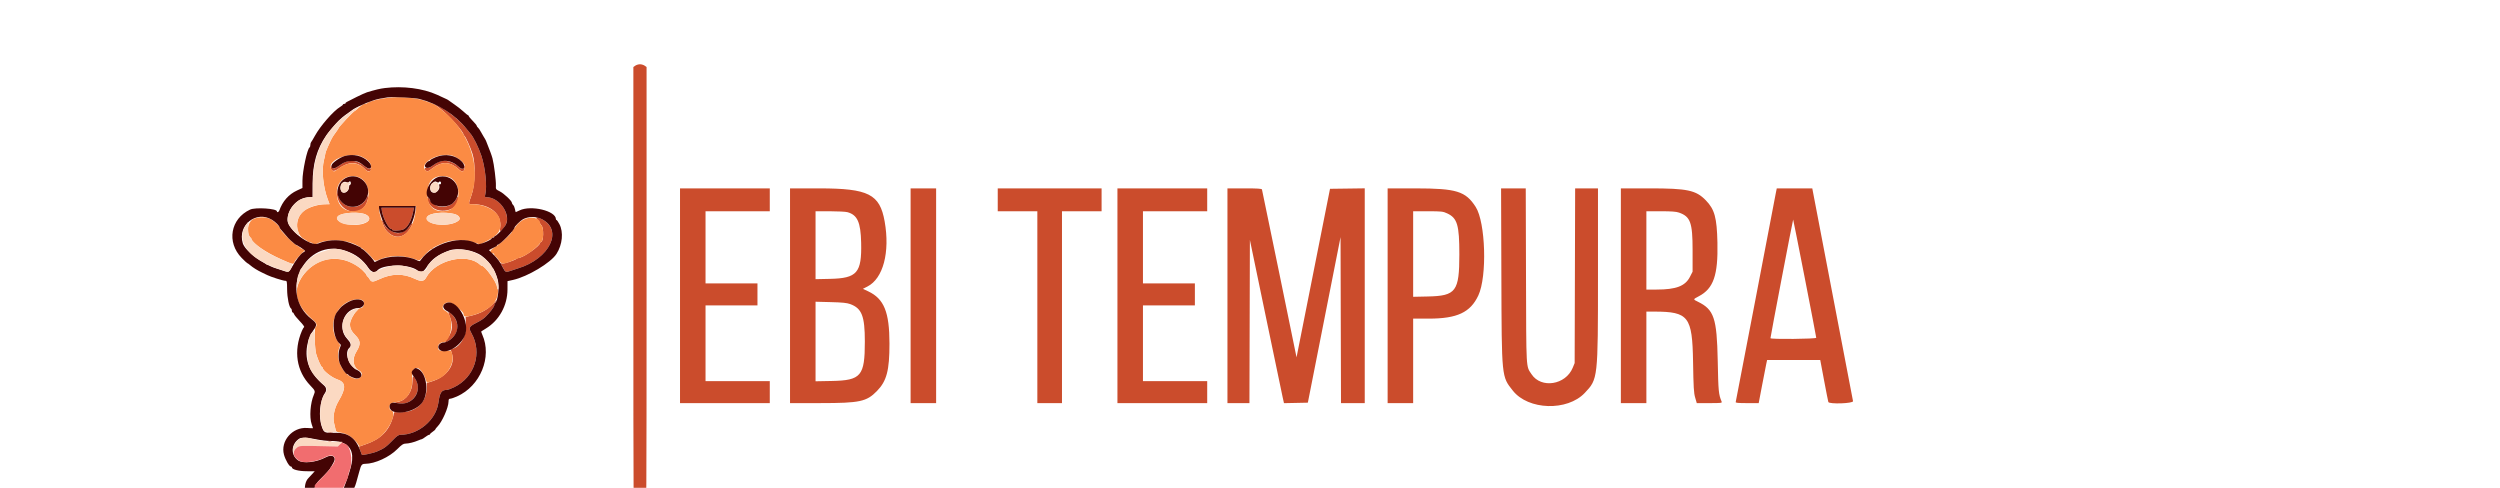 <svg xmlns:xlink="http://www.w3.org/1999/xlink" width="205" height="40" viewBox="200 70 100 100" class="sc-bdfBwQ lgQjnC desktop-icon" color="text" xmlns="http://www.w3.org/2000/svg"><path id="path0" d="M123.991 83.456 L 123.590 83.737 123.590 129.978 C 123.590 174.546,123.602 176.229,123.920 176.517 C 124.346 176.902,125.634 176.911,126.013 176.532 C 126.270 176.276,126.297 171.803,126.297 129.993 L 126.297 83.737 125.896 83.456 C 125.675 83.302,125.247 83.175,124.944 83.175 C 124.640 83.175,124.212 83.302,123.991 83.456 M84.096 92.352 C 85.707 93.577,88.769 97.002,88.769 97.581 C 88.769 97.679,88.840 97.787,88.927 97.820 C 89.154 97.906,90.164 100.132,90.620 101.548 C 91.272 103.577,91.171 107.804,90.420 109.968 C 89.716 111.992,89.700 111.863,90.660 111.863 C 94.295 111.863,96.720 113.967,96.277 116.737 C 96.133 117.636,96.395 117.558,97.203 116.462 C 98.775 114.331,96.328 110.419,93.424 110.419 C 93.151 110.419,93.115 110.331,93.220 109.923 C 93.642 108.297,93.265 104.461,92.436 101.940 C 91.857 100.181,90.774 98.012,90.128 97.319 C 90.025 97.208,89.705 96.817,89.416 96.450 C 88.182 94.881,85.949 93.018,84.026 91.953 C 82.774 91.260,82.791 91.361,84.096 92.352 M65.629 101.706 C 65.853 101.749,66.218 101.749,66.441 101.706 C 66.664 101.663,66.482 101.628,66.035 101.628 C 65.589 101.628,65.406 101.663,65.629 101.706 M84.754 101.706 C 84.977 101.749,85.343 101.749,85.566 101.706 C 85.789 101.663,85.607 101.628,85.160 101.628 C 84.714 101.628,84.531 101.663,84.754 101.706 M64.410 103.262 C 64.161 103.378,63.571 103.741,63.100 104.069 C 62.206 104.692,61.964 104.687,61.704 104.041 C 61.556 103.674,61.547 103.678,61.536 104.122 C 61.512 105.116,62.119 105.309,63.096 104.615 C 65.371 102.999,67.065 103.042,68.652 104.754 C 69.114 105.253,69.824 105.227,69.824 104.712 C 69.824 104.533,69.714 104.476,69.497 104.545 C 69.284 104.612,68.923 104.438,68.460 104.044 C 67.225 102.993,65.644 102.688,64.410 103.262 M83.536 103.251 C 83.288 103.363,82.778 103.692,82.403 103.980 C 81.934 104.341,81.581 104.479,81.275 104.420 C 80.774 104.324,80.671 104.650,81.093 105.000 C 81.377 105.236,81.495 105.189,82.454 104.459 C 84.315 103.042,86.024 103.102,87.710 104.641 C 88.585 105.441,88.913 105.310,89.059 104.105 C 89.111 103.671,89.106 103.673,88.926 104.150 C 88.703 104.739,88.434 104.775,87.907 104.284 C 86.589 103.057,84.865 102.649,83.536 103.251 M62.811 109.302 C 62.683 113.506,67.910 115.049,69.078 111.152 C 69.398 110.085,69.316 109.698,68.944 110.517 C 67.578 113.523,63.390 112.829,62.964 109.527 C 62.839 108.558,62.834 108.550,62.811 109.302 M133.153 130.627 L 133.153 152.639 142.355 152.639 L 151.556 152.639 151.556 150.383 L 151.556 148.128 144.971 148.128 L 138.385 148.128 138.385 140.370 L 138.385 132.612 143.708 132.612 L 149.030 132.612 149.030 130.356 L 149.030 128.101 143.708 128.101 L 138.385 128.101 138.385 120.704 L 138.385 113.306 144.971 113.306 L 151.556 113.306 151.556 110.961 L 151.556 108.615 142.355 108.615 L 133.153 108.615 133.153 130.627 M155.706 130.627 L 155.706 152.639 161.976 152.636 C 170.017 152.633,171.391 152.339,173.512 150.173 C 175.522 148.120,176.095 145.951,176.091 140.423 C 176.085 133.969,174.985 131.262,171.743 129.729 L 170.643 129.209 171.570 128.739 C 174.801 127.102,176.229 121.705,175.104 115.388 C 174.107 109.793,171.792 108.624,161.705 108.618 L 155.706 108.615 155.706 130.627 M180.424 130.627 L 180.424 152.639 183.040 152.639 L 185.656 152.639 185.656 130.627 L 185.656 108.615 183.040 108.615 L 180.424 108.615 180.424 130.627 M198.286 110.961 L 198.286 113.306 202.346 113.306 L 206.405 113.306 206.405 132.972 L 206.405 152.639 208.931 152.639 L 211.457 152.639 211.457 132.972 L 211.457 113.306 215.516 113.306 L 219.576 113.306 219.576 110.961 L 219.576 108.615 208.931 108.615 L 198.286 108.615 198.286 110.961 M222.824 130.627 L 222.824 152.639 232.025 152.639 L 241.227 152.639 241.227 150.383 L 241.227 148.128 234.641 148.128 L 228.056 148.128 228.056 140.370 L 228.056 132.612 233.378 132.612 L 238.701 132.612 238.701 130.356 L 238.701 128.101 233.378 128.101 L 228.056 128.101 228.056 120.704 L 228.056 113.306 234.641 113.306 L 241.227 113.306 241.227 110.961 L 241.227 108.615 232.025 108.615 L 222.824 108.615 222.824 130.627 M245.377 130.627 L 245.377 152.639 247.631 152.639 L 249.885 152.639 249.931 135.909 L 249.977 119.180 253.199 134.692 C 254.971 143.223,256.543 150.753,256.693 151.426 L 256.965 152.649 259.412 152.599 L 261.859 152.548 265.210 135.578 L 268.561 118.608 268.607 135.623 L 268.653 152.639 271.088 152.639 L 273.523 152.639 273.523 130.623 L 273.523 108.608 269.963 108.657 L 266.403 108.705 262.971 125.981 L 259.540 143.256 256.035 126.161 C 254.107 116.759,252.495 108.965,252.452 108.841 C 252.394 108.671,251.513 108.615,248.876 108.615 L 245.377 108.615 245.377 130.627 M278.214 130.627 L 278.214 152.639 280.830 152.639 L 283.446 152.639 283.446 143.978 L 283.446 135.318 286.665 135.318 C 292.469 135.318,295.181 134.048,296.810 130.566 C 298.632 126.674,298.299 115.588,296.266 112.419 C 294.198 109.197,292.336 108.623,283.942 108.618 L 278.214 108.615 278.214 130.627 M301.531 126.613 C 301.599 147.561,301.557 147.147,303.886 150.090 C 307.052 154.091,315.045 154.337,318.632 150.544 C 321.338 147.683,321.335 147.705,321.335 126.395 L 321.335 108.615 318.995 108.615 L 316.654 108.615 316.604 126.522 L 316.554 144.429 316.161 145.387 C 314.712 148.922,309.692 149.714,307.716 146.720 C 306.566 144.977,306.636 146.215,306.580 126.522 L 306.529 108.615 304.000 108.615 L 301.472 108.615 301.531 126.613 M326.026 130.627 L 326.026 152.639 328.642 152.639 L 331.258 152.639 331.258 143.257 L 331.258 133.875 332.927 133.878 C 339.911 133.893,340.676 134.888,340.827 144.159 C 340.914 149.459,340.978 150.551,341.260 151.511 L 341.590 152.639 344.202 152.639 C 346.619 152.639,346.804 152.615,346.682 152.323 C 346.060 150.825,346.010 150.297,345.882 143.888 C 345.709 135.189,345.124 133.460,341.807 131.848 C 340.798 131.359,340.797 131.366,342.002 130.736 C 345.017 129.161,345.970 126.417,345.823 119.742 C 345.710 114.609,345.248 112.924,343.445 111.069 C 341.421 108.986,339.674 108.615,331.898 108.615 L 326.026 108.615 326.026 130.627 M357.795 109.562 C 357.689 110.083,355.813 119.887,353.626 131.349 C 351.439 142.810,349.614 152.289,349.571 152.413 C 349.511 152.586,350.050 152.639,351.888 152.639 L 354.283 152.639 354.962 149.075 C 355.335 147.115,355.723 145.126,355.824 144.655 L 356.006 143.798 361.453 143.798 L 366.900 143.798 367.688 147.993 C 368.121 150.300,368.513 152.289,368.560 152.413 C 368.741 152.894,373.716 152.716,373.620 152.233 C 373.576 152.009,371.678 142.104,369.404 130.221 L 365.268 108.616 361.628 108.616 L 357.987 108.615 357.795 109.562 M87.325 110.703 C 86.636 112.042,85.252 112.630,83.579 112.295 C 83.034 112.186,81.912 111.310,81.912 110.993 C 81.912 110.900,81.791 110.723,81.642 110.600 C 81.220 110.250,81.289 111.056,81.745 111.793 C 83.270 114.261,88.051 113.260,87.652 110.557 C 87.601 110.214,87.570 110.228,87.325 110.703 M72.040 113.261 C 72.210 114.565,73.419 116.915,73.920 116.915 C 74.049 116.915,74.154 116.996,74.154 117.095 C 74.154 117.371,75.910 117.310,76.482 117.014 C 77.328 116.577,78.014 115.358,78.394 113.622 L 78.620 112.585 75.286 112.585 L 71.951 112.585 72.040 113.261 M167.484 113.498 C 169.519 114.063,170.192 115.566,170.286 119.756 C 170.425 125.940,169.465 127.049,163.870 127.168 L 160.938 127.230 160.938 120.268 L 160.938 113.306 163.870 113.307 C 165.483 113.308,167.109 113.393,167.484 113.498 M290.436 113.750 C 292.501 114.712,292.919 116.127,292.916 122.147 C 292.912 129.744,292.230 130.657,286.468 130.779 L 283.446 130.844 283.446 122.075 L 283.446 113.306 286.468 113.308 C 289.291 113.310,289.553 113.339,290.436 113.750 M337.956 113.585 C 340.288 114.407,340.731 115.632,340.731 121.258 L 340.731 125.691 340.187 126.755 C 339.221 128.644,337.362 129.355,333.378 129.361 L 331.258 129.364 331.258 121.335 L 331.258 113.306 334.213 113.306 C 336.414 113.306,337.368 113.377,337.956 113.585 M103.981 115.075 C 104.247 115.354,104.465 115.668,104.465 115.775 C 104.465 115.881,104.580 116.064,104.720 116.180 C 105.275 116.640,105.205 119.621,104.639 119.621 C 104.544 119.621,104.465 119.701,104.465 119.798 C 104.465 120.419,100.950 122.869,100.059 122.869 C 99.942 122.869,99.770 122.944,99.675 123.037 C 99.480 123.228,98.183 123.719,97.255 123.953 C 96.829 124.061,96.541 124.044,96.353 123.899 C 96.108 123.711,96.108 123.728,96.355 124.045 C 96.509 124.241,96.791 124.707,96.983 125.079 C 97.369 125.831,97.485 125.864,98.463 125.507 C 98.837 125.370,99.501 125.149,99.939 125.017 C 106.465 123.045,109.269 117.201,104.788 114.911 C 103.749 114.380,103.385 114.454,103.981 115.075 M363.738 127.038 C 365.025 133.626,366.079 139.118,366.079 139.242 C 366.080 139.495,356.702 139.585,356.694 139.332 C 356.686 139.064,361.297 114.958,361.347 115.008 C 361.375 115.036,362.451 120.449,363.738 127.038 M71.989 115.163 C 71.989 115.375,72.597 116.815,72.793 117.068 C 74.441 119.191,76.683 118.974,77.988 116.566 C 78.589 115.457,78.247 115.480,77.532 116.597 C 77.162 117.175,75.997 117.817,75.316 117.817 C 74.411 117.817,72.543 116.556,72.525 115.933 C 72.518 115.726,71.989 114.964,71.989 115.163 M54.353 128.913 C 54.355 129.310,54.392 129.451,54.435 129.227 C 54.478 129.002,54.477 128.677,54.432 128.505 C 54.386 128.332,54.351 128.516,54.353 128.913 M94.993 132.125 C 93.713 133.487,92.215 134.300,90.112 134.772 L 89.200 134.976 89.276 136.579 C 89.383 138.817,88.257 140.903,86.635 141.468 L 86.111 141.651 86.374 142.409 C 87.176 144.719,85.389 147.221,82.241 148.197 L 81.217 148.514 81.217 149.453 C 81.217 152.461,79.074 154.520,75.964 154.500 L 74.580 154.491 74.357 155.324 C 73.585 158.203,71.883 159.961,68.832 161.028 C 68.038 161.306,67.369 161.547,67.345 161.565 C 67.307 161.592,67.845 163.099,67.946 163.251 C 68.021 163.362,70.282 162.873,70.907 162.610 C 72.507 161.937,72.905 161.650,74.419 160.081 C 75.076 159.401,75.469 159.134,75.817 159.134 C 79.542 159.134,83.135 156.100,83.626 152.542 C 83.914 150.454,84.259 149.932,85.353 149.932 C 85.549 149.932,86.229 149.679,86.865 149.369 C 91.065 147.321,92.660 142.331,90.400 138.308 C 89.790 137.222,89.898 136.959,91.236 136.268 C 92.437 135.648,92.748 135.442,93.354 134.867 C 94.103 134.155,95.083 132.884,95.083 132.624 C 95.083 132.511,95.215 132.218,95.375 131.974 C 95.763 131.382,95.649 131.427,94.993 132.125 M168.046 132.338 C 170.429 133.215,171.042 134.787,171.042 140.019 C 171.042 147.088,170.285 147.986,164.231 148.100 L 160.938 148.163 160.938 140.008 L 160.938 131.854 164.051 131.934 C 166.450 131.995,167.365 132.088,168.046 132.338 M85.815 134.557 C 86.678 136.527,86.587 137.917,85.506 139.285 C 84.667 140.347,84.926 140.484,86.093 139.595 C 87.797 138.298,87.998 136.328,86.596 134.662 C 85.851 133.776,85.449 133.722,85.815 134.557 M78.304 148.173 C 78.304 150.272,77.045 152.053,75.327 152.385 L 74.605 152.524 75.237 152.667 C 77.988 153.289,80.286 150.529,79.099 148.028 C 78.532 146.833,78.304 146.875,78.304 148.173 M61.031 158.722 C 61.305 158.764,61.711 158.763,61.933 158.720 C 62.155 158.677,61.931 158.643,61.434 158.644 C 60.938 158.646,60.757 158.681,61.031 158.722 M61.028 160.521 C 61.202 160.567,61.486 160.567,61.660 160.521 C 61.834 160.476,61.691 160.439,61.344 160.439 C 60.997 160.439,60.855 160.476,61.028 160.521 M65.897 163.825 C 65.897 164.172,65.934 164.314,65.979 164.141 C 66.025 163.967,66.025 163.683,65.979 163.509 C 65.934 163.336,65.897 163.478,65.897 163.825 M62.517 172.598 C 62.192 172.874,62.126 172.984,62.351 172.872 C 62.682 172.708,63.302 172.114,63.125 172.131 C 63.088 172.135,62.815 172.345,62.517 172.598 " stroke="none" fill="#CB4C2C" fill-rule="evenodd"></path><path id="path1" d="M73.433 90.028 C 71.656 90.203,69.364 90.792,68.985 91.171 C 68.917 91.239,68.731 91.295,68.570 91.295 C 68.288 91.295,67.585 91.771,66.906 92.422 C 66.725 92.596,66.536 92.738,66.488 92.738 C 66.262 92.738,63.148 96.050,63.148 96.291 C 63.148 96.342,62.925 96.681,62.652 97.043 C 62.067 97.820,61.745 98.320,61.591 98.692 C 61.529 98.841,61.246 99.470,60.960 100.091 C 60.675 100.711,60.442 101.336,60.442 101.480 C 60.442 101.624,60.320 102.209,60.171 102.781 C 59.639 104.825,59.977 108.333,60.954 110.916 L 61.313 111.863 60.472 111.869 C 58.805 111.882,56.698 112.587,55.788 113.437 C 54.180 114.938,54.317 118.019,56.034 118.961 C 56.424 119.175,56.770 119.411,56.803 119.486 C 56.837 119.560,57.001 119.621,57.169 119.621 C 57.337 119.621,57.654 119.747,57.873 119.900 C 58.182 120.116,58.354 120.134,58.644 119.978 C 59.498 119.521,60.806 119.264,62.283 119.262 C 65.587 119.258,68.000 120.389,70.079 122.917 C 70.620 123.574,70.694 123.584,71.719 123.141 C 73.766 122.257,76.743 122.300,79.140 123.249 C 79.669 123.459,79.737 123.439,80.179 122.946 C 81.205 121.799,82.004 121.065,82.223 121.065 C 82.350 121.065,82.454 121.000,82.454 120.921 C 82.454 120.711,84.754 119.685,85.736 119.457 C 87.229 119.110,89.488 119.210,90.892 119.685 L 92.147 120.110 93.181 119.595 C 95.953 118.215,96.584 117.321,96.268 115.218 C 95.992 113.378,93.401 111.863,90.528 111.863 C 89.716 111.863,89.722 111.975,90.420 109.968 C 92.447 104.132,89.838 96.700,84.302 92.543 C 83.732 92.115,83.184 91.680,83.085 91.575 C 82.986 91.470,82.580 91.278,82.183 91.148 C 81.786 91.018,81.177 90.804,80.830 90.673 C 79.213 90.062,75.962 89.778,73.433 90.028 M67.912 102.126 C 69.250 102.762,69.824 103.405,69.824 104.267 C 69.824 105.216,69.287 105.439,68.652 104.754 C 67.070 103.047,65.108 103.047,62.871 104.754 C 62.260 105.220,62.226 105.225,61.882 104.913 C 60.036 103.243,65.221 100.846,67.912 102.126 M86.661 101.958 C 87.888 102.428,89.168 103.597,89.072 104.161 C 88.874 105.323,88.573 105.429,87.710 104.641 C 86.024 103.102,84.315 103.042,82.454 104.459 C 81.495 105.189,81.377 105.236,81.093 105.000 C 79.290 103.504,83.990 100.936,86.661 101.958 M67.105 106.266 C 69.979 107.090,70.041 112.317,67.187 113.110 C 64.635 113.818,62.788 112.304,62.788 109.504 C 62.788 107.119,64.805 105.606,67.105 106.266 M85.368 106.202 C 88.601 106.737,88.472 112.742,85.218 113.230 C 82.753 113.600,81.371 112.331,81.371 109.698 C 81.371 106.971,82.746 105.769,85.368 106.202 M78.932 113.351 C 78.382 118.149,75.104 120.136,72.799 117.068 C 72.310 116.417,71.448 113.690,71.448 112.794 L 71.448 112.224 75.255 112.224 L 79.061 112.224 78.932 113.351 M68.824 114.021 C 69.694 114.505,69.667 115.180,68.760 115.642 C 66.605 116.742,61.971 115.721,63.019 114.378 C 63.667 113.547,67.543 113.309,68.824 114.021 M86.898 113.875 C 87.778 114.097,88.264 114.750,87.842 115.144 C 86.185 116.696,80.766 116.191,81.292 114.533 C 81.564 113.677,84.667 113.313,86.898 113.875 M45.563 114.980 C 44.524 115.569,44.197 117.784,45.027 118.614 C 45.169 118.757,45.286 118.919,45.286 118.975 C 45.286 119.730,48.234 121.760,51.331 123.138 C 53.859 124.263,53.902 124.272,54.120 123.700 C 54.215 123.449,54.739 122.802,55.283 122.262 L 56.272 121.280 55.741 121.060 C 55.449 120.939,55.210 120.789,55.210 120.726 C 55.210 120.663,54.986 120.512,54.714 120.390 C 53.893 120.024,51.060 117.130,51.060 116.658 C 51.060 116.388,49.872 115.273,49.227 114.936 C 48.229 114.416,46.523 114.437,45.563 114.980 M100.939 115.095 C 100.415 115.395,99.801 115.951,99.495 116.401 C 99.202 116.833,98.902 117.212,98.827 117.246 C 98.753 117.279,98.692 117.393,98.692 117.499 C 98.692 117.857,96.247 120.065,95.129 120.718 C 94.061 121.342,93.949 121.967,94.905 121.967 C 95.003 121.967,95.083 122.088,95.083 122.237 C 95.083 122.386,95.161 122.508,95.255 122.508 C 95.350 122.508,95.679 122.874,95.986 123.321 C 96.649 124.285,96.898 124.272,99.504 123.142 C 99.802 123.013,100.329 122.804,100.677 122.677 C 101.024 122.551,101.410 122.369,101.536 122.273 C 101.661 122.178,101.999 121.968,102.288 121.808 C 102.940 121.445,104.465 120.037,104.465 119.798 C 104.465 119.701,104.544 119.621,104.639 119.621 C 105.205 119.621,105.275 116.640,104.720 116.180 C 104.580 116.064,104.465 115.872,104.465 115.754 C 104.465 114.621,102.429 114.240,100.939 115.095 M60.194 123.334 C 58.194 123.879,56.178 125.588,55.177 127.587 C 53.815 130.306,54.801 133.019,58.164 135.801 C 58.641 136.196,58.792 136.825,58.457 137.032 C 58.151 137.221,58.236 141.455,58.568 142.559 C 58.939 143.794,59.584 145.241,59.763 145.241 C 59.839 145.241,59.901 145.322,59.901 145.420 C 59.901 145.927,61.746 147.394,62.837 147.754 C 64.685 148.364,64.761 149.528,63.131 152.259 C 62.283 153.681,61.921 155.531,62.246 156.788 C 62.362 157.235,62.498 157.814,62.549 158.076 C 62.630 158.488,62.756 158.566,63.506 158.665 C 64.899 158.850,66.251 159.748,67.163 161.095 L 67.453 161.523 68.864 161.023 C 70.924 160.293,71.932 159.590,72.994 158.142 C 74.485 156.107,74.852 154.135,73.748 154.088 C 73.674 154.085,73.613 153.796,73.613 153.447 C 73.613 152.724,73.877 152.552,75.259 152.371 C 77.193 152.119,78.419 150.160,78.252 147.589 C 78.068 144.749,79.860 144.687,80.907 147.497 C 81.091 147.993,81.258 148.419,81.276 148.443 C 81.325 148.508,82.982 147.959,83.679 147.648 C 85.603 146.788,86.919 144.376,86.438 142.590 L 86.247 141.880 85.162 141.959 C 83.938 142.047,83.536 141.844,83.536 141.134 C 83.536 140.644,83.978 140.204,84.479 140.195 C 86.448 140.159,86.961 134.589,85.075 133.730 C 83.815 133.155,84.837 131.622,86.164 132.096 C 86.885 132.354,88.767 133.943,88.771 134.299 C 88.779 134.899,89.067 135.008,90.056 134.785 C 93.236 134.069,95.393 132.452,95.753 130.515 C 95.870 129.885,95.884 129.385,95.787 129.283 C 95.698 129.189,95.625 128.972,95.625 128.802 C 95.625 127.924,93.167 124.493,92.538 124.493 C 92.464 124.493,92.294 124.391,92.162 124.267 C 89.477 121.756,83.041 123.301,81.090 126.925 C 80.675 127.696,80.055 127.764,78.834 127.172 C 76.436 126.009,74.041 126.040,71.448 127.267 C 70.173 127.870,69.875 127.860,69.500 127.200 C 69.331 126.903,69.132 126.659,69.057 126.659 C 68.983 126.658,68.922 126.560,68.922 126.440 C 68.922 126.320,68.513 125.831,68.012 125.354 C 65.959 123.395,62.884 122.600,60.194 123.334 M68.032 131.535 C 68.632 131.857,68.352 133.153,67.682 133.153 C 67.277 133.153,66.512 133.998,65.934 135.084 C 65.203 136.459,65.379 137.517,66.525 138.647 C 67.676 139.782,67.755 140.546,66.871 141.978 C 65.864 143.610,66.076 145.261,67.382 145.960 C 68.524 146.571,67.696 147.960,66.409 147.591 C 64.014 146.904,62.346 143.411,63.355 141.196 C 63.532 140.808,63.498 140.658,63.117 140.151 C 60.928 137.235,62.223 132.877,65.654 131.614 C 66.451 131.321,67.562 131.284,68.032 131.535 " stroke="none" fill="#FB8B44" fill-rule="evenodd"></path><path id="path2" d="M72.621 88.051 C 71.647 88.172,70.662 88.408,68.988 88.919 C 68.677 89.015,67.715 89.446,66.850 89.878 C 64.589 91.008,64.592 91.006,64.592 91.157 C 64.592 91.233,64.470 91.295,64.321 91.295 C 64.172 91.295,64.051 91.358,64.051 91.436 C 64.051 91.514,63.803 91.724,63.500 91.903 C 62.110 92.724,59.417 95.809,58.284 97.880 C 57.958 98.475,57.620 99.040,57.533 99.134 C 57.446 99.228,57.375 99.487,57.375 99.710 C 57.375 99.932,57.303 100.158,57.216 100.212 C 56.723 100.517,55.751 105.069,55.751 107.073 L 55.751 108.540 54.649 109.046 C 52.936 109.832,51.675 111.259,51.002 113.171 C 50.889 113.493,50.519 113.615,50.519 113.330 C 50.519 112.747,46.113 112.457,45.016 112.968 C 40.994 114.840,40.155 119.668,43.295 122.876 C 43.873 123.467,44.395 123.951,44.454 123.951 C 44.514 123.951,44.770 124.134,45.025 124.357 C 45.567 124.833,46.562 125.452,47.452 125.867 C 47.799 126.030,48.286 126.264,48.534 126.389 C 49.262 126.754,51.789 127.560,52.208 127.560 C 52.575 127.561,52.594 127.648,52.609 129.350 C 52.625 131.078,53.027 133.009,53.422 133.253 C 53.512 133.309,53.586 133.512,53.586 133.705 C 53.586 133.897,53.662 134.055,53.754 134.055 C 53.847 134.055,53.971 134.208,54.031 134.396 C 54.090 134.583,54.617 135.231,55.202 135.837 C 55.787 136.442,56.189 136.984,56.096 137.042 C 56.002 137.100,55.799 137.446,55.644 137.811 C 53.887 141.943,54.527 146.084,57.380 149.046 C 58.360 150.064,58.411 150.200,58.091 150.925 C 57.362 152.578,57.143 155.546,57.645 156.969 C 57.794 157.391,57.916 157.755,57.916 157.779 C 57.916 157.803,57.367 157.784,56.696 157.736 C 53.689 157.520,51.191 160.423,51.970 163.228 C 52.260 164.273,53.045 165.629,53.359 165.629 C 53.484 165.629,53.586 165.709,53.586 165.807 C 53.586 166.235,54.955 166.595,56.606 166.602 L 58.272 166.609 57.688 167.243 C 57.367 167.592,57.061 167.919,57.009 167.971 C 55.565 169.396,56.273 173.034,58.278 174.495 C 60.093 175.817,63.744 175.067,64.656 173.184 C 64.722 173.048,64.932 172.693,65.123 172.395 C 65.314 172.097,65.644 171.488,65.856 171.042 C 66.068 170.595,66.324 170.077,66.425 169.891 C 66.605 169.559,66.828 168.823,67.416 166.622 C 67.775 165.276,67.922 165.090,68.628 165.082 C 70.637 165.059,73.547 163.725,75.190 162.074 C 76.097 161.162,76.432 160.938,76.885 160.938 C 77.521 160.938,78.652 160.655,79.504 160.284 C 79.817 160.148,80.134 160.036,80.209 160.036 C 80.284 160.036,80.611 159.833,80.936 159.585 C 81.261 159.337,81.614 159.134,81.720 159.134 C 81.826 159.134,81.913 159.073,81.913 158.999 C 81.913 158.924,82.157 158.701,82.454 158.502 C 82.751 158.304,82.994 158.084,82.995 158.015 C 82.995 157.945,83.185 157.698,83.416 157.466 C 84.384 156.498,85.690 153.555,85.698 152.323 C 85.701 151.871,85.779 151.737,86.040 151.737 C 86.226 151.737,86.845 151.530,87.415 151.278 C 92.226 149.150,94.671 143.187,92.615 138.596 C 92.467 138.266,92.373 137.971,92.407 137.941 C 92.440 137.911,92.881 137.635,93.386 137.326 C 96.083 135.680,97.773 132.618,97.784 129.356 L 97.790 127.634 98.915 127.385 C 101.927 126.716,106.668 123.875,107.839 122.035 C 109.050 120.134,109.296 117.582,108.425 115.942 C 108.183 115.485,107.923 115.111,107.849 115.111 C 107.774 115.111,107.713 115.029,107.713 114.930 C 107.713 113.227,102.610 111.997,100.258 113.133 C 99.855 113.328,99.505 113.487,99.478 113.487 C 99.452 113.487,99.377 113.205,99.313 112.862 C 99.248 112.518,99.082 112.143,98.944 112.028 C 98.805 111.913,98.692 111.712,98.692 111.582 C 98.692 111.194,97.039 109.638,96.174 109.211 C 95.395 108.827,95.372 108.791,95.410 108.039 C 95.457 107.113,95.020 103.626,94.713 102.481 C 94.530 101.800,94.215 100.945,93.384 98.872 C 93.324 98.724,93.117 98.358,92.924 98.060 C 92.731 97.763,92.441 97.259,92.278 96.941 C 92.116 96.623,91.869 96.268,91.729 96.152 C 91.589 96.036,91.475 95.866,91.475 95.775 C 91.475 95.683,91.110 95.237,90.663 94.784 C 90.217 94.331,89.851 93.888,89.851 93.800 C 89.851 93.712,89.790 93.638,89.716 93.635 C 89.641 93.632,89.211 93.287,88.760 92.868 C 88.308 92.449,87.456 91.782,86.865 91.385 C 86.275 90.988,85.751 90.618,85.701 90.563 C 85.612 90.465,85.327 90.328,83.343 89.425 C 80.440 88.105,76.372 87.583,72.621 88.051 M79.747 90.292 C 83.517 91.253,87.148 93.566,89.416 96.450 C 89.705 96.817,90.025 97.208,90.128 97.319 C 90.774 98.012,91.857 100.181,92.436 101.940 C 93.265 104.461,93.642 108.297,93.220 109.923 C 93.115 110.331,93.151 110.419,93.424 110.419 C 96.314 110.419,98.814 114.396,97.203 116.431 C 96.422 117.419,95.474 118.358,95.258 118.358 C 95.162 118.358,95.083 118.439,95.083 118.539 C 95.083 118.638,94.962 118.719,94.813 118.719 C 94.664 118.719,94.542 118.783,94.542 118.862 C 94.542 119.204,91.989 120.232,91.656 120.024 C 88.559 118.090,82.469 119.785,80.037 123.258 C 79.786 123.615,79.751 123.619,79.181 123.334 C 77.126 122.309,73.462 122.322,71.320 123.362 L 70.561 123.731 70.275 123.294 C 69.871 122.678,68.241 121.065,68.022 121.065 C 67.922 121.065,67.839 120.994,67.839 120.908 C 67.839 120.701,65.839 119.833,64.628 119.513 C 62.870 119.049,60.623 119.211,58.965 119.922 C 57.350 120.614,52.684 117.056,52.684 115.133 C 52.684 112.682,54.859 110.419,57.217 110.419 L 57.828 110.419 57.836 107.578 C 57.846 103.549,58.701 100.567,60.663 97.709 C 61.072 97.114,62.759 95.113,63.145 94.764 C 63.395 94.539,63.762 94.210,63.960 94.033 C 64.159 93.855,64.727 93.431,65.223 93.089 C 65.719 92.747,66.166 92.426,66.216 92.375 C 66.315 92.273,68.263 91.337,68.832 91.116 C 70.307 90.546,70.752 90.405,71.628 90.229 C 72.174 90.119,72.905 89.996,73.252 89.956 C 74.452 89.817,78.758 90.040,79.747 90.292 M64.394 101.987 C 63.444 102.255,61.805 103.406,61.741 103.850 C 61.628 104.645,62.168 104.735,63.100 104.076 C 64.330 103.206,64.836 103.022,65.999 103.023 C 67.057 103.024,67.360 103.155,68.610 104.153 C 69.793 105.098,70.330 104.120,69.209 103.062 C 67.976 101.900,66.152 101.492,64.394 101.987 M83.086 102.212 C 82.491 102.457,81.977 102.739,81.943 102.840 C 81.910 102.940,81.805 103.022,81.709 103.022 C 81.374 103.022,80.798 103.715,80.861 104.043 C 80.962 104.575,81.669 104.544,82.411 103.974 C 84.278 102.542,86.150 102.647,87.907 104.284 C 88.823 105.138,89.351 104.101,88.475 103.167 C 87.189 101.796,85.029 101.414,83.086 102.212 M65.404 106.216 C 62.977 106.745,62.103 109.735,63.861 111.493 C 65.478 113.110,68.198 112.486,69.031 110.306 C 69.884 108.072,67.779 105.697,65.404 106.216 M83.897 106.212 C 81.999 106.518,80.421 109.587,81.642 110.600 C 81.791 110.723,81.912 110.900,81.912 110.993 C 81.912 112.356,85.376 112.823,86.624 111.628 C 88.958 109.395,87.096 105.697,83.897 106.212 M64.773 107.353 C 64.999 107.474,65.148 107.474,65.223 107.353 C 65.412 107.047,65.674 107.152,65.674 107.533 C 65.674 107.731,65.593 107.894,65.494 107.894 C 65.395 107.894,65.313 108.078,65.313 108.304 C 65.313 109.338,64.113 109.947,63.678 109.134 C 63.186 108.215,63.977 106.927,64.773 107.353 M83.351 107.346 C 83.522 107.454,83.660 107.444,83.737 107.320 C 83.908 107.042,84.262 107.312,84.141 107.628 C 84.085 107.773,83.958 107.841,83.859 107.780 C 83.748 107.711,83.723 107.809,83.793 108.031 C 84.066 108.891,83.014 109.843,82.291 109.390 C 81.772 109.066,81.824 107.990,82.378 107.553 C 82.925 107.123,82.981 107.111,83.351 107.346 M71.448 112.651 C 71.448 113.155,72.015 114.961,72.426 115.764 C 73.567 117.995,76.352 118.449,77.530 116.597 C 77.703 116.325,77.901 116.061,77.970 116.011 C 78.240 115.812,78.802 114.068,78.885 113.171 L 78.973 112.224 75.210 112.224 L 71.448 112.224 71.448 112.651 M78.394 113.622 C 78.014 115.358,77.328 116.577,76.482 117.014 C 75.910 117.310,74.154 117.371,74.154 117.095 C 74.154 116.996,74.049 116.915,73.920 116.915 C 73.419 116.915,72.210 114.565,72.040 113.261 L 71.951 112.585 75.286 112.585 L 78.620 112.585 78.394 113.622 M49.526 115.070 C 50.237 115.510,51.041 116.322,51.054 116.612 C 51.057 116.693,51.161 116.868,51.286 117.000 C 51.410 117.132,51.836 117.631,52.233 118.108 C 52.630 118.585,53.109 119.100,53.297 119.253 C 53.486 119.406,53.790 119.673,53.974 119.847 C 54.157 120.020,54.343 120.162,54.386 120.162 C 54.559 120.162,56.292 121.307,56.292 121.422 C 56.292 121.489,56.101 121.647,55.867 121.772 C 55.360 122.044,54.346 123.367,53.643 124.675 C 53.034 125.807,52.891 125.878,51.910 125.530 C 51.492 125.382,50.792 125.152,50.354 125.019 C 47.609 124.183,43.998 121.453,43.518 119.851 C 42.410 116.152,46.290 113.065,49.526 115.070 M104.826 114.933 C 109.274 117.190,106.431 123.055,99.939 125.017 C 99.501 125.149,98.837 125.370,98.463 125.507 C 97.468 125.871,97.352 125.832,96.913 124.989 C 96.179 123.580,95.834 123.107,94.763 122.038 L 93.992 121.269 94.493 120.991 C 94.768 120.838,95.135 120.661,95.309 120.597 C 95.483 120.533,95.625 120.409,95.625 120.322 C 95.625 120.234,95.705 120.162,95.804 120.162 C 96.264 120.162,99.233 117.129,99.233 116.658 C 99.233 116.426,100.423 115.245,100.947 114.957 C 102.062 114.344,103.647 114.334,104.826 114.933 M64.688 121.439 C 66.737 122.152,68.095 123.196,69.340 125.014 C 69.845 125.752,70.705 126.047,70.994 125.580 C 71.903 124.110,77.799 124.052,79.401 125.498 C 80.019 126.057,80.514 125.838,81.270 124.673 C 82.290 123.100,83.494 122.226,85.840 121.351 C 87.565 120.709,90.908 121.267,92.544 122.471 C 93.368 123.077,94.530 124.335,94.537 124.628 C 94.540 124.752,94.604 124.853,94.680 124.853 C 94.855 124.853,95.520 126.334,95.784 127.310 C 96.157 128.686,95.848 131.559,95.265 132.142 C 95.165 132.241,95.083 132.437,95.083 132.577 C 95.083 132.877,94.157 134.104,93.354 134.867 C 92.748 135.442,92.437 135.648,91.236 136.268 C 89.898 136.959,89.790 137.222,90.400 138.308 C 92.660 142.331,91.065 147.321,86.865 149.369 C 86.229 149.679,85.549 149.932,85.353 149.932 C 84.259 149.932,83.914 150.454,83.626 152.542 C 83.135 156.100,79.542 159.134,75.817 159.134 C 75.469 159.134,75.076 159.401,74.419 160.081 C 72.905 161.650,72.507 161.937,70.907 162.610 C 70.281 162.873,68.022 163.362,67.944 163.251 C 67.922 163.219,67.726 162.717,67.509 162.134 C 66.638 159.803,65.015 158.668,62.630 158.723 C 60.272 158.778,60.184 158.742,59.743 157.533 C 58.999 155.492,59.301 152.099,60.362 150.584 C 60.756 150.023,60.676 149.434,60.145 148.984 C 57.266 146.543,56.180 143.963,56.721 140.851 C 56.856 140.077,57.058 139.351,57.171 139.239 C 57.283 139.127,57.375 138.929,57.375 138.801 C 57.375 138.672,57.665 138.162,58.020 137.669 C 58.791 136.596,58.744 136.291,57.681 135.469 C 50.629 130.012,56.359 118.540,64.688 121.439 M65.855 131.594 C 65.028 131.866,63.872 132.644,63.419 133.234 C 63.221 133.492,62.977 133.803,62.878 133.924 C 61.671 135.403,62.006 139.395,63.428 140.481 C 63.659 140.657,63.658 140.763,63.420 141.332 C 63.053 142.211,63.076 143.777,63.470 144.657 C 63.913 145.647,64.640 146.682,64.892 146.683 C 65.008 146.684,65.130 146.746,65.163 146.820 C 65.289 147.103,66.384 147.587,66.898 147.587 C 68.082 147.587,68.170 146.435,67.028 145.888 C 65.206 145.016,64.240 142.238,65.418 141.260 C 65.869 140.886,65.696 140.295,64.873 139.399 C 62.804 137.146,64.333 133.153,67.264 133.153 C 67.813 133.153,68.381 132.678,68.381 132.219 C 68.381 131.447,67.194 131.154,65.855 131.594 M84.907 132.306 C 84.372 132.697,84.607 133.372,85.421 133.784 C 87.898 135.040,88.236 137.964,86.093 139.595 C 85.664 139.922,85.113 140.189,84.869 140.189 C 83.808 140.189,83.204 141.096,83.866 141.695 C 85.001 142.722,87.817 141.238,88.949 139.017 C 90.428 136.116,87.147 130.668,84.907 132.306 M78.484 145.783 C 77.998 146.270,78.026 146.481,78.703 147.402 C 80.632 150.024,78.365 153.360,75.145 152.638 C 74.097 152.403,73.613 152.627,73.613 153.346 C 73.613 155.276,78.331 154.830,80.149 152.729 C 81.772 150.853,81.327 146.489,79.423 145.613 C 78.886 145.365,78.905 145.362,78.484 145.783 M58.818 160.105 C 59.562 160.265,60.790 160.397,61.547 160.397 C 64.929 160.397,66.398 161.947,65.850 164.936 C 65.511 166.789,63.834 171.365,63.348 171.764 C 63.288 171.813,63.152 172.016,63.046 172.215 C 62.410 173.404,58.818 173.539,58.818 172.375 C 58.818 172.237,58.740 172.124,58.645 172.124 C 58.321 172.124,58.079 170.752,58.260 169.944 C 58.390 169.368,58.689 168.932,59.482 168.160 C 60.584 167.087,61.404 166.161,61.595 165.771 C 61.657 165.643,61.876 165.261,62.081 164.921 C 62.831 163.681,61.924 163.003,60.518 163.753 C 58.551 164.803,55.864 165.089,54.836 164.357 C 53.277 163.247,53.427 160.991,55.131 159.903 C 55.559 159.630,56.976 159.708,58.818 160.105 " stroke="none" fill="#440404" fill-rule="evenodd"></path><path id="path3" d="M65.779 92.775 C 60.487 96.335,57.904 101.210,57.889 107.668 L 57.882 110.419 57.334 110.419 C 56.705 110.419,55.421 110.771,55.045 111.045 C 52.957 112.572,52.117 114.951,53.170 116.356 C 54.487 118.114,55.440 118.772,54.941 117.580 C 53.702 114.612,56.327 111.901,60.472 111.869 L 61.313 111.863 60.954 110.916 C 59.977 108.333,59.639 104.825,60.171 102.781 C 60.320 102.209,60.442 101.624,60.442 101.480 C 60.442 101.226,61.375 99.055,61.717 98.512 C 61.811 98.363,61.941 98.119,62.007 97.970 C 62.072 97.821,62.356 97.404,62.637 97.042 C 62.918 96.681,63.148 96.342,63.148 96.291 C 63.148 96.057,66.259 92.738,66.478 92.738 C 66.522 92.738,66.777 92.535,67.045 92.287 C 67.837 91.552,67.273 91.770,65.779 92.775 M63.907 107.510 C 63.551 107.730,63.443 108.832,63.739 109.228 C 64.298 109.977,65.518 109.003,65.216 108.050 C 65.142 107.819,65.198 107.713,65.392 107.713 C 65.547 107.713,65.674 107.642,65.674 107.556 C 65.674 107.357,64.216 107.319,63.907 107.510 M82.193 107.753 C 81.670 108.501,82.056 109.517,82.864 109.517 C 83.520 109.517,83.995 108.063,83.500 107.569 C 83.156 107.224,82.499 107.317,82.193 107.753 M65.043 113.681 C 62.847 113.892,62.178 114.684,63.461 115.555 C 64.993 116.596,69.574 116.017,69.429 114.800 C 69.318 113.867,67.618 113.434,65.043 113.681 M83.536 113.674 C 81.090 113.898,80.358 114.961,82.142 115.697 C 84.384 116.620,88.542 115.741,87.870 114.485 C 87.507 113.807,85.725 113.474,83.536 113.674 M44.148 116.148 C 42.408 118.673,43.919 121.914,47.675 123.718 C 48.046 123.896,48.350 124.102,48.352 124.177 C 48.353 124.251,48.498 124.312,48.674 124.312 C 48.851 124.312,49.155 124.419,49.351 124.549 C 49.547 124.679,50.072 124.892,50.519 125.023 C 50.965 125.154,51.678 125.384,52.103 125.535 C 52.829 125.792,52.891 125.788,53.133 125.466 C 53.643 124.789,53.786 124.126,53.444 124.017 C 52.752 123.797,50.596 122.833,49.166 122.105 C 47.459 121.236,45.286 119.440,45.286 118.898 C 45.286 118.800,45.208 118.719,45.113 118.719 C 44.815 118.719,44.523 117.236,44.643 116.333 C 44.781 115.295,44.745 115.281,44.148 116.148 M61.254 121.154 C 61.155 121.187,60.515 121.388,59.831 121.601 C 58.425 122.038,57.238 122.866,56.247 124.101 C 55.875 124.564,55.489 125.042,55.390 125.162 C 55.291 125.281,55.210 125.452,55.210 125.540 C 55.210 125.628,55.090 125.940,54.944 126.233 C 54.797 126.527,54.636 127.371,54.586 128.110 C 54.529 128.952,54.549 129.252,54.640 128.912 C 55.726 124.862,60.331 122.195,64.321 123.304 C 66.176 123.820,68.922 125.691,68.922 126.440 C 68.922 126.560,68.983 126.658,69.057 126.659 C 69.132 126.659,69.331 126.903,69.500 127.200 C 69.875 127.860,70.173 127.870,71.448 127.267 C 74.041 126.040,76.436 126.009,78.834 127.172 C 80.055 127.764,80.675 127.696,81.090 126.925 C 83.041 123.301,89.477 121.756,92.162 124.267 C 92.294 124.391,92.464 124.493,92.538 124.493 C 93.179 124.493,95.625 127.928,95.625 128.828 C 95.625 129.012,95.706 129.212,95.805 129.274 C 96.195 129.515,95.747 126.944,95.192 125.756 C 93.124 121.323,87.540 119.764,83.501 122.490 C 82.765 122.987,81.371 124.356,81.371 124.582 C 81.371 125.567,80.194 125.924,78.938 125.321 C 76.295 124.052,74.189 124.073,71.389 125.398 C 70.113 126.002,69.784 125.936,69.214 124.963 C 67.747 122.460,63.462 120.410,61.254 121.154 M66.043 133.561 C 63.600 134.789,63.228 137.854,65.294 139.721 C 65.728 140.113,65.789 140.844,65.431 141.367 C 64.697 142.440,64.904 144.067,65.899 145.063 C 66.778 145.942,67.097 145.994,66.591 145.175 C 66.006 144.228,66.092 143.240,66.871 141.978 C 67.755 140.546,67.676 139.782,66.525 138.647 C 65.762 137.894,65.494 137.289,65.494 136.315 C 65.494 135.945,66.280 134.264,66.550 134.055 C 67.601 133.243,67.286 132.936,66.043 133.561 M58.039 137.799 C 57.958 138.022,57.831 138.205,57.757 138.205 C 57.260 138.205,56.745 140.338,56.755 142.355 C 56.769 145.238,57.457 146.563,60.158 148.909 C 60.898 149.552,60.906 150.064,60.190 150.993 C 59.410 152.005,59.109 155.393,59.651 157.059 C 60.129 158.530,60.090 158.497,61.430 158.556 L 62.651 158.610 62.553 158.105 C 62.500 157.828,62.362 157.235,62.246 156.788 C 61.921 155.531,62.283 153.681,63.131 152.259 C 64.761 149.528,64.685 148.364,62.837 147.754 C 61.746 147.394,59.901 145.927,59.901 145.420 C 59.901 145.322,59.839 145.241,59.763 145.241 C 59.616 145.241,59.029 143.990,58.621 142.806 C 58.484 142.409,58.331 141.028,58.280 139.738 C 58.219 138.214,58.135 137.535,58.039 137.799 M55.405 159.872 C 54.478 160.243,53.654 161.560,53.819 162.410 C 53.896 162.808,53.908 162.811,54.027 162.472 C 54.096 162.273,54.370 161.949,54.636 161.750 C 55.161 161.358,55.188 161.357,60.321 161.472 L 62.997 161.533 63.474 161.055 L 63.952 160.577 63.235 160.561 C 62.840 160.551,62.176 160.557,61.760 160.574 C 60.958 160.605,57.930 160.113,57.231 159.838 C 56.709 159.633,55.970 159.647,55.405 159.872 " stroke="none" fill="#FBD9C2" fill-rule="evenodd"></path><path id="path4" d="M63.478 161.052 L 62.997 161.533 60.321 161.472 C 55.203 161.357,55.159 161.359,54.655 161.742 C 53.548 162.584,53.754 163.675,55.177 164.502 C 56.075 165.023,58.812 164.624,60.393 163.740 C 61.555 163.090,62.427 163.301,62.427 164.231 C 62.427 164.576,61.850 165.626,61.660 165.628 C 61.585 165.629,61.525 165.742,61.525 165.880 C 61.525 166.018,60.794 166.880,59.901 167.794 L 58.277 169.457 58.277 170.583 C 58.277 172.016,59.012 172.925,60.332 173.123 C 62.144 173.395,62.971 172.648,64.333 169.508 C 64.506 169.111,64.756 168.571,64.890 168.308 C 65.024 168.044,65.133 167.669,65.133 167.473 C 65.133 167.277,65.248 166.841,65.389 166.505 C 66.256 164.428,65.558 160.938,64.275 160.938 C 64.168 160.938,64.053 160.856,64.019 160.755 C 63.986 160.654,63.742 160.788,63.478 161.052 " stroke="none" fill="#F16D6F" fill-rule="evenodd"></path></svg>